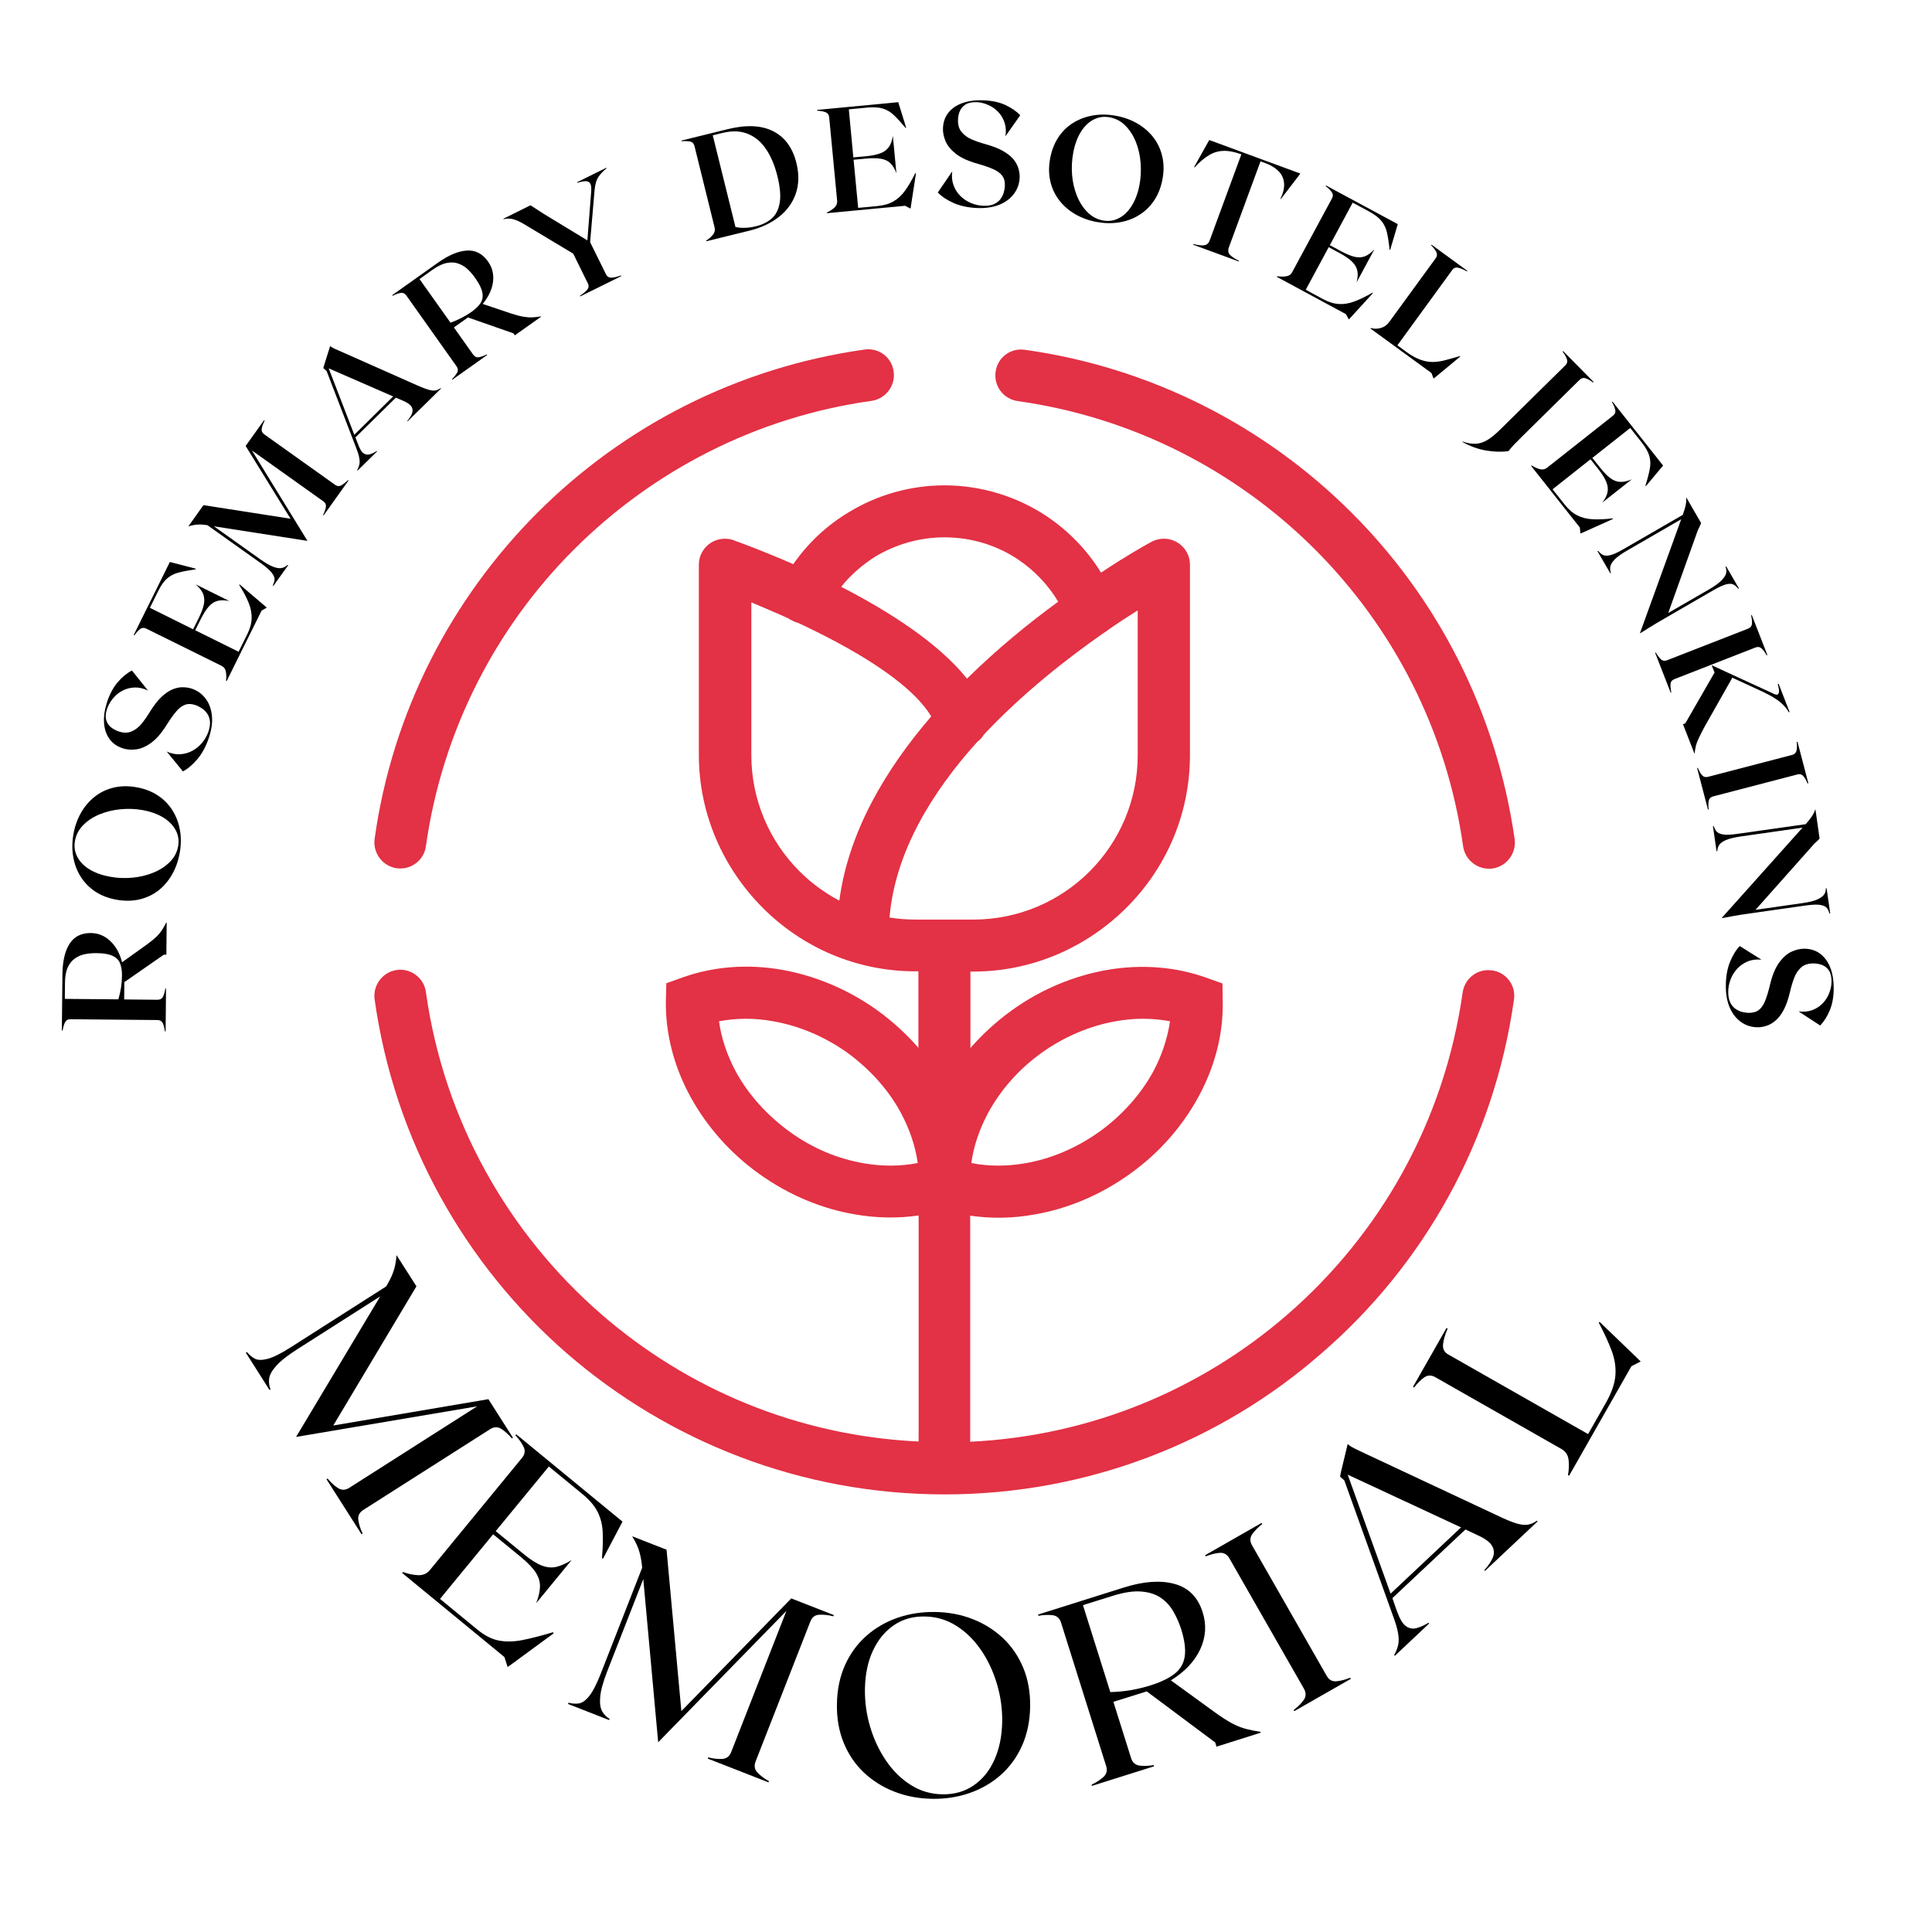 <svg xmlns="http://www.w3.org/2000/svg" xmlns:xlink="http://www.w3.org/1999/xlink" width="500" zoomAndPan="magnify" viewBox="0 0 375 375" height="500" preserveAspectRatio="xMidYMid meet" version="1.0"><defs><g/><clipPath id="7d788d1ded"><path d="M 72.352 67.422 L 294.352 67.422 L 294.352 290.129 L 72.352 290.129 Z M 72.352 67.422 " clip-rule="nonzero"/></clipPath></defs><g clip-path="url(#7d788d1ded)"><path fill="#e33145" d="M 227.098 198.227 C 223.762 197.602 220.207 197.559 216.559 198.227 C 211.754 199.07 206.816 201.07 202.281 204.27 C 197.742 207.516 194.273 211.516 191.871 215.875 C 190.137 219.074 188.98 222.453 188.535 225.742 C 191.828 226.41 195.387 226.41 199.031 225.785 C 203.883 224.941 208.773 222.941 213.355 219.695 C 217.848 216.449 221.363 212.449 223.762 208.137 C 225.5 204.938 226.609 201.559 227.098 198.227 Z M 223.23 105.32 C 224.031 104.832 224.922 104.566 225.941 104.566 C 228.699 104.566 230.969 106.832 230.969 109.59 L 230.969 146.574 C 230.969 158.129 226.254 168.621 218.605 176.223 C 210.953 183.824 200.457 188.578 188.938 188.578 L 188.359 188.578 L 188.359 203.426 C 190.672 200.758 193.383 198.27 196.41 196.094 C 202.145 191.957 208.551 189.379 214.867 188.27 C 221.496 187.113 228.168 187.645 234.039 189.734 L 237.285 190.891 L 237.328 194.402 C 237.465 200.625 235.816 207.07 232.57 212.984 C 229.5 218.586 225.008 223.832 219.227 227.918 C 213.445 232.055 207.039 234.676 200.723 235.742 C 196.543 236.5 192.359 236.543 188.312 235.965 L 188.312 279.84 C 211.711 278.727 233.195 269.66 249.918 255.125 C 267.887 239.523 280.344 217.695 283.902 192.625 C 284.301 189.867 286.836 187.957 289.594 188.355 C 292.352 188.715 294.266 191.246 293.863 194.004 C 289.996 221.562 276.25 245.613 256.5 262.68 C 236.887 279.84 211.176 290.062 183.332 290.062 C 155.352 290.062 129.688 279.707 110.074 262.727 C 90.234 245.477 76.535 221.297 72.711 193.957 C 72.352 191.203 74.266 188.668 77.023 188.27 C 79.781 187.914 82.316 189.824 82.672 192.582 C 86.141 217.43 98.641 239.387 116.699 255.078 C 133.379 269.57 154.773 278.684 178.305 279.797 L 178.305 235.922 C 174.301 236.5 170.121 236.453 165.895 235.699 C 159.578 234.633 153.172 232.008 147.391 227.875 C 141.652 223.785 137.16 218.586 134.047 212.938 C 130.801 207.027 129.156 200.582 129.242 194.359 L 129.332 190.848 L 132.578 189.691 C 138.449 187.602 145.078 187.066 151.707 188.223 C 158.023 189.336 164.426 191.914 170.211 196.047 C 173.234 198.227 175.949 200.715 178.262 203.383 L 178.262 188.535 L 177.684 188.535 C 166.117 188.535 155.621 183.824 148.016 176.176 C 140.406 168.531 135.648 158.043 135.648 146.527 L 135.648 109.59 C 135.648 106.832 137.918 104.566 140.676 104.566 C 141.43 104.566 142.145 104.699 142.766 105.008 C 144.055 105.453 148.371 107.055 153.973 109.5 C 156.82 105.41 160.469 101.988 164.695 99.453 C 170.211 96.074 176.66 94.207 183.332 94.207 C 190.582 94.207 197.566 96.43 203.305 100.297 C 207.438 103.098 210.996 106.742 213.711 111.145 C 218.648 107.855 222.25 105.855 223.23 105.32 Z M 150.059 198.227 C 146.457 197.559 142.941 197.602 139.562 198.227 C 140.008 201.559 141.164 204.938 142.898 208.137 C 145.258 212.406 148.77 216.406 153.309 219.695 C 157.844 222.984 162.738 224.941 167.629 225.785 C 171.234 226.41 174.746 226.41 178.129 225.742 C 177.684 222.453 176.527 219.074 174.793 215.875 C 172.434 211.562 168.918 207.562 164.383 204.27 C 159.848 201.07 154.91 199.07 150.059 198.227 Z M 82.672 164.219 C 82.316 166.977 79.781 168.887 77.023 168.531 C 74.266 168.133 72.352 165.598 72.711 162.844 C 76.133 138.262 87.609 116.211 104.379 99.453 C 121.105 82.738 143.164 71.316 167.809 67.848 C 170.566 67.449 173.102 69.359 173.457 72.113 C 173.855 74.871 171.898 77.406 169.188 77.805 C 146.812 80.918 126.754 91.363 111.496 106.566 C 96.238 121.77 85.832 141.859 82.672 164.219 Z M 197.52 77.848 C 194.762 77.449 192.852 74.914 193.25 72.16 C 193.605 69.402 196.141 67.492 198.898 67.891 C 223.406 71.316 245.516 82.695 262.371 99.543 C 279.008 116.168 290.438 138.082 293.996 162.887 C 294.352 165.641 292.441 168.176 289.684 168.578 C 286.926 168.934 284.391 167.02 283.988 164.266 C 280.832 141.773 270.379 121.812 255.254 106.656 C 239.91 91.32 219.762 80.961 197.52 77.848 Z M 163.27 113.898 C 172.344 118.566 182.129 124.746 187.691 131.727 C 193.605 125.902 199.832 120.836 205.395 116.789 C 203.438 113.5 200.766 110.742 197.699 108.656 C 193.562 105.855 188.578 104.297 183.332 104.297 C 178.527 104.297 173.902 105.633 169.898 108.031 C 167.453 109.59 165.141 111.543 163.27 113.898 Z M 154.863 120.879 C 154.465 120.789 154.109 120.656 153.754 120.434 C 153.484 120.348 153.262 120.211 153.039 120.035 C 150.414 118.836 147.926 117.812 145.836 116.922 L 145.836 146.574 C 145.836 155.328 149.395 163.332 155.176 169.109 C 157.445 171.375 160.023 173.289 162.914 174.801 C 164.695 161.418 171.898 149.328 180.75 139.059 C 176.57 132.125 164.781 125.504 154.863 120.879 Z M 215.09 122.258 C 214.824 122.48 214.512 122.703 214.199 122.879 C 207.172 127.77 198.543 134.527 190.98 142.57 C 190.672 143.105 190.227 143.594 189.691 143.996 C 180.887 153.73 173.723 165.422 172.656 178.09 C 174.301 178.355 175.992 178.488 177.727 178.488 L 188.938 178.488 C 197.699 178.488 205.703 174.934 211.488 169.152 C 217.27 163.375 220.828 155.375 220.828 146.617 L 220.828 118.48 C 219.137 119.547 217.18 120.789 215.09 122.258 Z M 215.09 122.258 " fill-opacity="1" fill-rule="nonzero"/></g><g fill="#000000" fill-opacity="1"><g transform="translate(32.147, 200.63)"><g><path d="M -3.641 -17.297 C -2.859 -17.867 -2.238 -18.375 -1.781 -18.812 C -1.332 -19.258 -0.969 -19.703 -0.688 -20.141 C -0.406 -20.578 -0.141 -21.047 0.109 -21.547 L 0.203 -21.547 L 0.141 -15.328 L -0.344 -15.328 L -8.016 -10 L -8.047 -6.641 L -1.578 -6.578 C -1.055 -6.578 -0.691 -6.789 -0.484 -7.219 C -0.285 -7.645 -0.145 -8.156 -0.062 -8.75 L 0.078 -8.75 L 0 -0.438 L -0.141 -0.438 C -0.211 -1.031 -0.344 -1.547 -0.531 -1.984 C -0.727 -2.422 -1.086 -2.641 -1.609 -2.641 L -18.469 -2.797 C -18.977 -2.805 -19.336 -2.594 -19.547 -2.156 C -19.754 -1.727 -19.898 -1.219 -19.984 -0.625 L -20.141 -0.625 L -20.031 -11.469 C -20.008 -14.031 -19.551 -16.016 -18.656 -17.422 C -17.77 -18.836 -16.391 -19.539 -14.516 -19.531 C -13.078 -19.508 -11.82 -18.992 -10.75 -17.984 C -9.676 -16.984 -8.91 -15.609 -8.453 -13.859 Z M -19.562 -6.75 L -9.172 -6.656 C -8.723 -8.176 -8.488 -9.691 -8.469 -11.203 C -8.457 -12.18 -8.582 -12.992 -8.844 -13.641 C -9.102 -14.297 -9.594 -14.785 -10.312 -15.109 C -11.031 -15.441 -12.051 -15.613 -13.375 -15.625 C -14.145 -15.633 -14.891 -15.57 -15.609 -15.438 C -16.328 -15.301 -16.977 -15.031 -17.562 -14.625 C -18.156 -14.227 -18.629 -13.648 -18.984 -12.891 C -19.336 -12.129 -19.52 -11.133 -19.531 -9.906 Z M -19.562 -6.75 "/></g></g></g><g fill="#000000" fill-opacity="1"><g transform="translate(32.36, 177.646)"><g><path d="M -18.109 -15.719 C -17.836 -17.258 -17.348 -18.645 -16.641 -19.875 C -15.941 -21.113 -15.055 -22.156 -13.984 -23 C -12.922 -23.844 -11.703 -24.43 -10.328 -24.766 C -8.961 -25.098 -7.484 -25.125 -5.891 -24.844 C -4.316 -24.57 -2.938 -24.047 -1.75 -23.266 C -0.562 -22.484 0.391 -21.516 1.109 -20.359 C 1.836 -19.211 2.32 -17.941 2.562 -16.547 C 2.812 -15.148 2.801 -13.68 2.531 -12.141 C 2.258 -10.598 1.77 -9.203 1.062 -7.953 C 0.363 -6.711 -0.516 -5.672 -1.578 -4.828 C -2.648 -3.992 -3.875 -3.41 -5.25 -3.078 C -6.633 -2.754 -8.113 -2.727 -9.688 -3 C -11.281 -3.281 -12.664 -3.805 -13.844 -4.578 C -15.02 -5.359 -15.969 -6.32 -16.688 -7.469 C -17.414 -8.613 -17.898 -9.891 -18.141 -11.297 C -18.391 -12.703 -18.379 -14.176 -18.109 -15.719 Z M 2.219 -13.422 C 2.414 -14.547 2.25 -15.586 1.719 -16.547 C 1.195 -17.516 0.383 -18.332 -0.719 -19 C -1.832 -19.664 -3.172 -20.141 -4.734 -20.422 C -6.148 -20.66 -7.582 -20.707 -9.031 -20.562 C -10.477 -20.414 -11.828 -20.082 -13.078 -19.562 C -14.328 -19.039 -15.375 -18.348 -16.219 -17.484 C -17.07 -16.617 -17.602 -15.598 -17.812 -14.422 C -18.008 -13.297 -17.848 -12.25 -17.328 -11.281 C -16.816 -10.32 -16.004 -9.508 -14.891 -8.844 C -13.785 -8.188 -12.453 -7.723 -10.891 -7.453 C -9.473 -7.203 -8.035 -7.148 -6.578 -7.297 C -5.117 -7.441 -3.766 -7.773 -2.516 -8.297 C -1.266 -8.816 -0.211 -9.508 0.641 -10.375 C 1.492 -11.238 2.02 -12.254 2.219 -13.422 Z M 2.219 -13.422 "/></g></g></g><g fill="#000000" fill-opacity="1"><g transform="translate(37.299, 151.551)"><g><path d="M -8.172 -13.438 C -7.398 -14.676 -6.645 -15.641 -5.906 -16.328 C -5.164 -17.016 -4.445 -17.492 -3.75 -17.766 C -3.051 -18.047 -2.395 -18.176 -1.781 -18.156 C -1.164 -18.145 -0.602 -18.055 -0.094 -17.891 C 1.008 -17.516 1.906 -16.875 2.594 -15.969 C 3.281 -15.07 3.691 -13.973 3.828 -12.672 C 3.973 -11.379 3.773 -9.93 3.234 -8.328 C 2.68 -6.672 1.941 -5.297 1.016 -4.203 C 0.098 -3.117 -0.836 -2.328 -1.797 -1.828 L -4.938 -5.672 C -4.02 -5.266 -3.133 -5.094 -2.281 -5.156 C -1.426 -5.219 -0.641 -5.445 0.078 -5.844 C 0.805 -6.25 1.438 -6.773 1.969 -7.422 C 2.5 -8.078 2.895 -8.785 3.156 -9.547 C 3.426 -10.348 3.52 -11.047 3.438 -11.641 C 3.352 -12.234 3.16 -12.727 2.859 -13.125 C 2.566 -13.531 2.219 -13.859 1.812 -14.109 C 1.414 -14.367 1.035 -14.562 0.672 -14.688 C -0.141 -14.957 -0.844 -14.973 -1.438 -14.734 C -2.031 -14.504 -2.598 -14.062 -3.141 -13.406 C -3.691 -12.75 -4.281 -11.922 -4.906 -10.922 C -5.914 -9.297 -6.93 -8.113 -7.953 -7.375 C -8.973 -6.633 -9.957 -6.207 -10.906 -6.094 C -11.852 -5.977 -12.719 -6.051 -13.5 -6.312 C -14.625 -6.688 -15.488 -7.312 -16.094 -8.188 C -16.707 -9.062 -17.047 -10.113 -17.109 -11.344 C -17.18 -12.57 -16.973 -13.922 -16.484 -15.391 C -15.941 -16.973 -15.238 -18.25 -14.375 -19.219 C -13.52 -20.195 -12.625 -20.926 -11.688 -21.406 L -8.578 -17.516 C -9.461 -17.941 -10.32 -18.141 -11.156 -18.109 C -12 -18.078 -12.773 -17.879 -13.484 -17.516 C -14.203 -17.148 -14.82 -16.648 -15.344 -16.016 C -15.875 -15.391 -16.266 -14.707 -16.516 -13.969 C -16.805 -13.113 -16.863 -12.391 -16.688 -11.797 C -16.508 -11.203 -16.195 -10.727 -15.75 -10.375 C -15.301 -10.031 -14.82 -9.77 -14.312 -9.594 C -13.363 -9.27 -12.523 -9.258 -11.797 -9.562 C -11.066 -9.863 -10.41 -10.363 -9.828 -11.062 C -9.254 -11.77 -8.703 -12.562 -8.172 -13.438 Z M -8.172 -13.438 "/></g></g></g><g fill="#000000" fill-opacity="1"><g transform="translate(43.812, 132.582)"><g><path d="M 2.609 -19.062 L 2.703 -19.141 L 7.469 -15.078 L 7.969 -14.641 L 6.953 -14.047 L 0.188 -0.391 L 0.062 -0.453 C 0.145 -1.078 0.133 -1.656 0.031 -2.188 C -0.062 -2.727 -0.344 -3.113 -0.812 -3.344 L -15.406 -10.562 C -15.863 -10.789 -16.281 -10.754 -16.656 -10.453 C -17.031 -10.148 -17.383 -9.754 -17.719 -9.266 L -17.859 -9.328 L -10.844 -23.5 L -5.828 -22.203 L -5.812 -22.078 C -7.113 -21.898 -8.203 -21.695 -9.078 -21.469 C -9.961 -21.25 -10.719 -20.867 -11.344 -20.328 C -11.969 -19.797 -12.555 -18.973 -13.109 -17.859 L -14.719 -14.609 L -6.328 -10.438 L -5.25 -12.594 C -4.719 -13.664 -4.379 -14.578 -4.234 -15.328 C -4.098 -16.086 -4.156 -16.766 -4.406 -17.359 C -4.664 -17.953 -5.141 -18.551 -5.828 -19.156 L 0.703 -15.922 C -0.191 -16.109 -0.953 -16.117 -1.578 -15.953 C -2.211 -15.797 -2.781 -15.43 -3.281 -14.859 C -3.789 -14.297 -4.312 -13.477 -4.844 -12.406 L -5.922 -10.25 L 2.5 -6.078 L 4.188 -9.484 C 4.738 -10.598 5.02 -11.641 5.031 -12.609 C 5.051 -13.586 4.852 -14.586 4.438 -15.609 C 4.02 -16.641 3.41 -17.789 2.609 -19.062 Z M 2.609 -19.062 "/></g></g></g><g fill="#000000" fill-opacity="1"><g transform="translate(52.804, 114.093)"><g><path d="M -1.438 -32.422 C -1.727 -31.898 -1.914 -31.398 -2 -30.922 C -2.082 -30.453 -1.914 -30.07 -1.5 -29.781 L 12.219 -20 C 12.645 -19.695 13.062 -19.664 13.469 -19.906 C 13.883 -20.145 14.305 -20.477 14.734 -20.906 L 14.844 -20.828 L 10.016 -14.062 L 9.906 -14.141 C 10.176 -14.68 10.352 -15.18 10.438 -15.641 C 10.531 -16.109 10.363 -16.492 9.938 -16.797 L -3.906 -26.656 L 6.875 -9.109 L -11.281 -11.938 L -2.312 -5.547 C -1.25 -4.797 -0.375 -4.297 0.312 -4.047 C 1.008 -3.805 1.562 -3.742 1.969 -3.859 C 2.383 -3.984 2.734 -4.18 3.016 -4.453 L 3.125 -4.375 L 0.25 -0.359 L 0.141 -0.438 C 0.316 -0.801 0.43 -1.164 0.484 -1.531 C 0.535 -1.895 0.375 -2.332 0 -2.844 C -0.383 -3.363 -1.102 -4.004 -2.156 -4.766 L -12.547 -12.156 C -13.148 -12.258 -13.734 -12.301 -14.297 -12.281 C -14.859 -12.27 -15.508 -12.148 -16.25 -11.922 L -13.312 -16.047 L 3.594 -13.406 L -5.125 -27.531 L -1.562 -32.516 Z M -1.438 -32.422 "/></g></g></g><g fill="#000000" fill-opacity="1"><g transform="translate(69.003, 91.747)"><g><path d="M 12.031 -16.922 C 12.906 -16.535 13.609 -16.266 14.141 -16.109 C 14.68 -15.953 15.129 -15.898 15.484 -15.953 C 15.836 -16.016 16.188 -16.172 16.531 -16.422 L 16.609 -16.344 L 10.125 -9.969 L 10.047 -10.047 C 10.484 -10.555 10.789 -11.039 10.969 -11.5 C 11.145 -11.957 11.113 -12.391 10.875 -12.797 C 10.633 -13.203 10.094 -13.586 9.25 -13.953 L 7.828 -14.562 L -0.016 -6.844 L 0.547 -5.391 C 0.859 -4.547 1.203 -4 1.578 -3.75 C 1.961 -3.5 2.363 -3.438 2.781 -3.562 C 3.195 -3.688 3.641 -3.898 4.109 -4.203 L 4.188 -4.125 L 0.406 -0.406 L 0.328 -0.484 C 0.523 -0.848 0.664 -1.211 0.75 -1.578 C 0.832 -1.953 0.82 -2.398 0.719 -2.922 C 0.625 -3.453 0.41 -4.129 0.078 -4.953 L -5.609 -19.734 L -6.25 -20.297 L -6.078 -20.906 L -4.922 -24.578 C -4.867 -24.523 -4.727 -24.426 -4.5 -24.281 C -4.27 -24.145 -3.781 -23.922 -3.031 -23.609 Z M -0.234 -7.359 L 7.312 -14.797 L -5.203 -20.25 Z M -0.234 -7.359 "/></g></g></g><g fill="#000000" fill-opacity="1"><g transform="translate(87.428, 73.961)"><g><path d="M 11.875 -13.078 C 12.789 -12.785 13.562 -12.586 14.188 -12.484 C 14.812 -12.379 15.383 -12.336 15.906 -12.359 C 16.426 -12.391 16.969 -12.453 17.531 -12.547 L 17.578 -12.469 L 12.5 -8.875 L 12.219 -9.266 L 3.406 -12.344 L 0.672 -10.406 L 4.406 -5.141 C 4.707 -4.711 5.086 -4.539 5.547 -4.625 C 6.016 -4.719 6.52 -4.898 7.062 -5.172 L 7.141 -5.062 L 0.359 -0.25 L 0.281 -0.359 C 0.707 -0.773 1.039 -1.188 1.281 -1.594 C 1.52 -2.008 1.488 -2.43 1.188 -2.859 L -8.562 -16.609 C -8.863 -17.023 -9.25 -17.188 -9.719 -17.094 C -10.188 -17.008 -10.68 -16.828 -11.203 -16.547 L -11.297 -16.672 L -2.453 -22.953 C -0.367 -24.43 1.504 -25.223 3.172 -25.328 C 4.836 -25.441 6.211 -24.734 7.297 -23.203 C 8.129 -22.035 8.453 -20.719 8.266 -19.25 C 8.078 -17.789 7.41 -16.363 6.266 -14.969 Z M -6 -19.797 L 0.016 -11.328 C 1.504 -11.859 2.867 -12.562 4.109 -13.438 C 4.898 -14 5.484 -14.57 5.859 -15.156 C 6.234 -15.75 6.344 -16.43 6.188 -17.203 C 6.039 -17.984 5.582 -18.91 4.812 -19.984 C 4.375 -20.617 3.891 -21.188 3.359 -21.688 C 2.828 -22.188 2.223 -22.555 1.547 -22.797 C 0.879 -23.047 0.133 -23.086 -0.688 -22.922 C -1.52 -22.766 -2.438 -22.332 -3.438 -21.625 Z M -6 -19.797 "/></g></g></g><g fill="#000000" fill-opacity="1"><g transform="translate(106.245, 60.689)"><g><path d="M 5.75 -25.312 L 11.438 -28.125 L 11.484 -28.016 C 10.859 -27.516 10.336 -26.969 9.922 -26.375 C 9.516 -25.781 9.258 -24.895 9.156 -23.719 L 8.297 -13.688 L 11.375 -7.453 C 11.613 -6.984 11.984 -6.766 12.484 -6.797 C 12.984 -6.828 13.582 -6.969 14.281 -7.219 L 14.344 -7.094 L 6.375 -3.156 L 6.312 -3.281 C 6.926 -3.676 7.395 -4.062 7.719 -4.438 C 8.039 -4.82 8.082 -5.25 7.844 -5.719 L 5.016 -11.453 L -4.641 -17.25 C -5.504 -17.758 -6.242 -18.07 -6.859 -18.188 C -7.484 -18.301 -8.023 -18.281 -8.484 -18.125 L -8.531 -18.234 L -3.281 -20.844 L -0.719 -19.188 L 7.766 -14.031 L 8.5 -23.438 C 8.57 -24.238 8.504 -24.789 8.297 -25.094 C 8.098 -25.406 7.781 -25.547 7.344 -25.516 C 6.914 -25.492 6.398 -25.391 5.797 -25.203 Z M 5.75 -25.312 "/></g></g></g><g fill="#000000" fill-opacity="1"><g transform="translate(129.242, 49.986)"><g/></g></g><g fill="#000000" fill-opacity="1"><g transform="translate(136.69, 46.936)"><g><path d="M 4.531 -21.859 C 8.145 -22.754 11.094 -22.625 13.375 -21.469 C 15.656 -20.312 17.16 -18.258 17.891 -15.312 C 18.43 -13.125 18.391 -11.133 17.766 -9.344 C 17.141 -7.551 16.047 -6.047 14.484 -4.828 C 12.93 -3.609 11.035 -2.723 8.797 -2.172 L 0.422 -0.109 L 0.391 -0.25 C 0.922 -0.582 1.352 -0.957 1.688 -1.375 C 2.031 -1.801 2.141 -2.27 2.016 -2.781 L -1.891 -18.578 C -2.016 -19.078 -2.305 -19.375 -2.766 -19.469 C -3.234 -19.562 -3.77 -19.578 -4.375 -19.516 L -4.406 -19.656 Z M 10.094 -3.031 C 11.32 -3.332 12.336 -3.844 13.141 -4.562 C 13.941 -5.289 14.445 -6.312 14.656 -7.625 C 14.875 -8.938 14.723 -10.645 14.203 -12.75 C 13.691 -14.82 12.961 -16.562 12.016 -17.969 C 11.066 -19.383 9.883 -20.379 8.469 -20.953 C 7.051 -21.535 5.398 -21.594 3.516 -21.125 L 1.656 -20.672 L 6.062 -2.875 C 6.645 -2.75 7.273 -2.695 7.953 -2.719 C 8.629 -2.738 9.344 -2.844 10.094 -3.031 Z M 10.094 -3.031 "/></g></g></g><g fill="#000000" fill-opacity="1"><g transform="translate(160.085, 41.426)"><g><path d="M 17.578 -7.828 L 17.703 -7.766 L 16.75 -1.594 L 16.641 -0.938 L 15.594 -1.484 L 0.438 -0.047 L 0.422 -0.188 C 0.992 -0.445 1.477 -0.758 1.875 -1.125 C 2.27 -1.5 2.445 -1.941 2.406 -2.453 L 0.859 -18.672 C 0.805 -19.172 0.555 -19.5 0.109 -19.656 C -0.336 -19.82 -0.859 -19.914 -1.453 -19.938 L -1.469 -20.094 L 14.266 -21.594 L 15.797 -16.656 L 15.703 -16.578 C 14.867 -17.578 14.125 -18.395 13.469 -19.031 C 12.812 -19.664 12.094 -20.102 11.312 -20.344 C 10.531 -20.594 9.52 -20.66 8.281 -20.547 L 4.672 -20.203 L 5.547 -10.875 L 7.938 -11.094 C 9.133 -11.207 10.086 -11.398 10.797 -11.672 C 11.516 -11.953 12.062 -12.352 12.438 -12.875 C 12.812 -13.406 13.07 -14.129 13.219 -15.047 L 13.906 -7.797 C 13.594 -8.648 13.203 -9.301 12.734 -9.75 C 12.266 -10.195 11.656 -10.484 10.906 -10.609 C 10.156 -10.742 9.18 -10.754 7.984 -10.641 L 5.594 -10.422 L 6.484 -1.078 L 10.266 -1.438 C 11.492 -1.551 12.531 -1.859 13.375 -2.359 C 14.227 -2.859 14.973 -3.555 15.609 -4.453 C 16.254 -5.359 16.91 -6.484 17.578 -7.828 Z M 17.578 -7.828 "/></g></g></g><g fill="#000000" fill-opacity="1"><g transform="translate(180.777, 39.613)"><g><path d="M 10.578 -11.609 C 11.984 -11.223 13.125 -10.77 14 -10.25 C 14.875 -9.738 15.539 -9.191 16 -8.609 C 16.457 -8.023 16.766 -7.43 16.922 -6.828 C 17.086 -6.234 17.16 -5.672 17.141 -5.141 C 17.086 -3.973 16.723 -2.93 16.047 -2.016 C 15.379 -1.098 14.441 -0.391 13.234 0.109 C 12.023 0.609 10.582 0.828 8.906 0.766 C 7.156 0.691 5.629 0.367 4.328 -0.203 C 3.023 -0.785 2 -1.469 1.25 -2.25 L 4.047 -6.344 C 3.922 -5.352 4.008 -4.453 4.312 -3.641 C 4.613 -2.836 5.055 -2.145 5.641 -1.562 C 6.234 -0.988 6.914 -0.535 7.688 -0.203 C 8.469 0.117 9.254 0.297 10.047 0.328 C 10.891 0.367 11.582 0.266 12.125 0.016 C 12.664 -0.223 13.086 -0.539 13.391 -0.938 C 13.691 -1.344 13.91 -1.773 14.047 -2.234 C 14.18 -2.691 14.254 -3.113 14.266 -3.5 C 14.305 -4.352 14.129 -5.031 13.734 -5.531 C 13.336 -6.039 12.75 -6.461 11.969 -6.797 C 11.188 -7.141 10.234 -7.473 9.109 -7.797 C 7.254 -8.305 5.828 -8.941 4.828 -9.703 C 3.836 -10.473 3.148 -11.297 2.766 -12.172 C 2.391 -13.055 2.219 -13.91 2.25 -14.734 C 2.301 -15.922 2.656 -16.926 3.312 -17.75 C 3.977 -18.582 4.891 -19.203 6.047 -19.609 C 7.211 -20.023 8.57 -20.203 10.125 -20.141 C 11.789 -20.078 13.211 -19.77 14.391 -19.219 C 15.566 -18.664 16.52 -18.008 17.25 -17.25 L 14.375 -13.156 C 14.531 -14.133 14.473 -15.02 14.203 -15.812 C 13.941 -16.613 13.535 -17.301 12.984 -17.875 C 12.441 -18.457 11.797 -18.91 11.047 -19.234 C 10.305 -19.566 9.547 -19.75 8.766 -19.781 C 7.859 -19.812 7.145 -19.66 6.625 -19.328 C 6.102 -18.992 5.734 -18.562 5.516 -18.031 C 5.305 -17.508 5.191 -16.977 5.172 -16.438 C 5.129 -15.438 5.352 -14.629 5.844 -14.016 C 6.344 -13.398 7.008 -12.91 7.844 -12.547 C 8.688 -12.191 9.598 -11.879 10.578 -11.609 Z M 10.578 -11.609 "/></g></g></g><g fill="#000000" fill-opacity="1"><g transform="translate(200.661, 40.283)"><g><path d="M 16.078 -17.781 C 17.617 -17.488 19 -16.973 20.219 -16.234 C 21.445 -15.504 22.469 -14.598 23.281 -13.516 C 24.094 -12.441 24.648 -11.211 24.953 -9.828 C 25.266 -8.453 25.266 -6.973 24.953 -5.391 C 24.648 -3.816 24.098 -2.445 23.297 -1.281 C 22.492 -0.113 21.508 0.816 20.344 1.516 C 19.188 2.223 17.906 2.68 16.5 2.891 C 15.094 3.109 13.617 3.07 12.078 2.781 C 10.547 2.477 9.164 1.961 7.938 1.234 C 6.719 0.504 5.695 -0.398 4.875 -1.484 C 4.051 -2.578 3.488 -3.812 3.188 -5.188 C 2.883 -6.57 2.883 -8.051 3.188 -9.625 C 3.5 -11.207 4.051 -12.582 4.844 -13.75 C 5.645 -14.914 6.629 -15.844 7.797 -16.531 C 8.973 -17.227 10.266 -17.688 11.672 -17.906 C 13.078 -18.125 14.547 -18.082 16.078 -17.781 Z M 13.375 2.5 C 14.5 2.719 15.547 2.57 16.516 2.062 C 17.484 1.562 18.312 0.766 19 -0.328 C 19.695 -1.43 20.195 -2.766 20.5 -4.328 C 20.77 -5.742 20.848 -7.176 20.734 -8.625 C 20.629 -10.07 20.328 -11.426 19.828 -12.688 C 19.328 -13.945 18.648 -15.008 17.797 -15.875 C 16.953 -16.738 15.945 -17.281 14.781 -17.5 C 13.656 -17.719 12.609 -17.582 11.641 -17.094 C 10.672 -16.602 9.844 -15.812 9.156 -14.719 C 8.469 -13.625 7.973 -12.297 7.672 -10.734 C 7.398 -9.316 7.316 -7.879 7.422 -6.422 C 7.535 -4.961 7.844 -3.602 8.344 -2.344 C 8.844 -1.082 9.516 -0.02 10.359 0.844 C 11.203 1.719 12.207 2.27 13.375 2.5 Z M 13.375 2.5 "/></g></g></g><g fill="#000000" fill-opacity="1"><g transform="translate(226.604, 45.661)"><g><path d="M 25.797 -11.969 L 22.016 -7.031 L 21.922 -7.062 C 22.492 -8.25 22.727 -9.289 22.625 -10.188 C 22.531 -11.082 22.164 -11.844 21.531 -12.469 C 20.906 -13.094 20.086 -13.594 19.078 -13.969 L 18.062 -14.344 L 11.922 2.344 C 11.703 2.945 11.773 3.438 12.141 3.812 C 12.516 4.195 13.098 4.582 13.891 4.969 L 13.844 5.094 L 4.969 1.828 L 5.016 1.703 C 5.867 1.922 6.555 2.004 7.078 1.953 C 7.609 1.91 7.984 1.586 8.203 0.984 L 14.344 -15.703 C 13.02 -16.191 11.859 -16.414 10.859 -16.375 C 9.859 -16.344 8.922 -16.062 8.047 -15.531 C 7.172 -15.008 6.25 -14.227 5.281 -13.188 L 5.172 -13.234 L 8.109 -18.484 Z M 25.797 -11.969 "/></g></g></g><g fill="#000000" fill-opacity="1"><g transform="translate(247.448, 53.537)"><g><path d="M 18.953 3.266 L 19.031 3.359 L 14.812 7.984 L 14.359 8.469 L 13.797 7.438 L 0.391 0.203 L 0.453 0.078 C 1.078 0.172 1.656 0.176 2.188 0.094 C 2.727 0.02 3.117 -0.242 3.359 -0.703 L 11.094 -15.031 C 11.332 -15.477 11.305 -15.895 11.016 -16.281 C 10.734 -16.676 10.352 -17.047 9.875 -17.391 L 9.938 -17.531 L 23.859 -10.031 L 22.391 -5.062 L 22.266 -5.062 C 22.141 -6.352 21.977 -7.441 21.781 -8.328 C 21.582 -9.223 21.223 -9.988 20.703 -10.625 C 20.191 -11.27 19.391 -11.891 18.297 -12.484 L 15.109 -14.203 L 10.672 -5.953 L 12.781 -4.812 C 13.844 -4.238 14.742 -3.863 15.484 -3.688 C 16.223 -3.52 16.895 -3.555 17.5 -3.797 C 18.102 -4.035 18.711 -4.488 19.328 -5.156 L 15.875 1.25 C 16.102 0.352 16.145 -0.406 16 -1.031 C 15.863 -1.656 15.52 -2.234 14.969 -2.766 C 14.426 -3.297 13.625 -3.848 12.562 -4.422 L 10.453 -5.562 L 6 2.703 L 9.344 4.516 C 10.426 5.098 11.457 5.414 12.438 5.469 C 13.414 5.531 14.422 5.363 15.453 4.969 C 16.492 4.582 17.66 4.016 18.953 3.266 Z M 18.953 3.266 "/></g></g></g><g fill="#000000" fill-opacity="1"><g transform="translate(265.657, 63.526)"><g><path d="M 17.719 5.578 L 17.781 5.672 L 13.109 9.547 L 12.594 9.953 L 12.188 8.875 L 0.359 0.25 L 0.438 0.141 C 1.039 0.328 1.676 0.328 2.344 0.141 C 3.008 -0.047 3.566 -0.445 4.016 -1.062 L 13.016 -13.406 C 13.305 -13.82 13.336 -14.238 13.109 -14.656 C 12.879 -15.082 12.551 -15.5 12.125 -15.906 L 12.203 -16.031 L 19.141 -10.969 L 19.062 -10.844 C 18.426 -11.219 17.863 -11.457 17.375 -11.562 C 16.883 -11.664 16.492 -11.508 16.203 -11.094 L 5.578 3.5 L 7.359 4.812 C 8.328 5.508 9.223 6.004 10.047 6.297 C 10.879 6.598 11.688 6.742 12.469 6.734 C 13.25 6.723 14.055 6.602 14.891 6.375 C 15.734 6.156 16.676 5.891 17.719 5.578 Z M 17.719 5.578 "/></g></g></g><g fill="#000000" fill-opacity="1"><g transform="translate(282.013, 75.929)"><g/></g></g><g fill="#000000" fill-opacity="1"><g transform="translate(288.298, 81.508)"><g><path d="M 15.109 -13.359 L 21.016 -7.375 L 20.906 -7.266 C 20.426 -7.641 19.961 -7.906 19.516 -8.062 C 19.066 -8.227 18.66 -8.133 18.297 -7.781 L 7.156 3.203 C 6.531 3.816 6 4.352 5.562 4.812 C 5.125 5.27 4.773 5.68 4.516 6.047 C 3.211 6.242 1.758 6.207 0.156 5.938 C -1.438 5.664 -2.973 5.109 -4.453 4.266 L -4.438 4.188 C -3.488 4.52 -2.629 4.664 -1.859 4.625 C -1.086 4.582 -0.336 4.344 0.391 3.906 C 1.117 3.469 1.91 2.828 2.766 1.984 L 15.531 -10.594 C 15.895 -10.945 15.992 -11.352 15.828 -11.812 C 15.672 -12.27 15.395 -12.75 15 -13.25 Z M 15.109 -13.359 "/></g></g></g><g fill="#000000" fill-opacity="1"><g transform="translate(296.93, 90.099)"><g><path d="M 16.109 10.516 L 16.125 10.641 L 10.438 13.203 L 9.828 13.453 L 9.719 12.297 L 0.266 0.344 L 0.375 0.25 C 0.914 0.594 1.445 0.832 1.969 0.969 C 2.488 1.102 2.953 1.008 3.359 0.688 L 16.141 -9.406 C 16.547 -9.719 16.691 -10.102 16.578 -10.562 C 16.473 -11.031 16.266 -11.523 15.953 -12.047 L 16.062 -12.141 L 25.875 0.266 L 22.562 4.234 L 22.438 4.188 C 22.832 2.945 23.113 1.879 23.281 0.984 C 23.457 0.098 23.438 -0.738 23.219 -1.531 C 23.008 -2.332 22.52 -3.219 21.75 -4.188 L 19.5 -7.031 L 12.141 -1.219 L 13.641 0.656 C 14.379 1.602 15.055 2.297 15.672 2.734 C 16.285 3.18 16.914 3.414 17.562 3.438 C 18.219 3.469 18.961 3.301 19.797 2.938 L 14.078 7.453 C 14.641 6.723 14.977 6.039 15.094 5.406 C 15.219 4.77 15.129 4.098 14.828 3.391 C 14.535 2.691 14.02 1.867 13.281 0.922 L 11.781 -0.953 L 4.422 4.875 L 6.781 7.844 C 7.551 8.82 8.375 9.523 9.25 9.953 C 10.125 10.391 11.113 10.633 12.219 10.688 C 13.32 10.75 14.617 10.691 16.109 10.516 Z M 16.109 10.516 "/></g></g></g><g fill="#000000" fill-opacity="1"><g transform="translate(309.712, 106.364)"><g><path d="M 25.344 3.578 L 27.812 7.844 L 27.672 7.922 C 27.453 7.609 27.176 7.348 26.844 7.141 C 26.52 6.93 26.047 6.895 25.422 7.031 C 24.805 7.176 23.938 7.57 22.812 8.219 L 13.422 13.656 C 12.117 14.406 11.113 15.004 10.406 15.453 C 9.707 15.898 9.133 16.258 8.688 16.531 L 8.609 16.516 L 16.609 -5.578 L 6.156 0.469 C 5.031 1.113 4.211 1.695 3.703 2.219 C 3.191 2.75 2.906 3.223 2.844 3.641 C 2.781 4.066 2.82 4.461 2.969 4.828 L 2.844 4.906 L 0.359 0.625 L 0.484 0.547 C 0.742 0.867 1.031 1.125 1.344 1.312 C 1.656 1.508 2.117 1.547 2.734 1.422 C 3.359 1.297 4.234 0.906 5.359 0.25 L 16.906 -6.422 C 17.164 -7.129 17.352 -7.742 17.469 -8.266 C 17.582 -8.797 17.617 -9.32 17.578 -9.844 L 20.469 -4.844 C 20.395 -4.688 20.316 -4.5 20.234 -4.281 C 20.148 -4.07 20.02 -3.801 19.844 -3.469 L 14.094 12.609 L 22.031 8.031 C 23.156 7.375 23.969 6.781 24.469 6.25 C 24.977 5.727 25.27 5.254 25.344 4.828 C 25.414 4.41 25.367 4.02 25.203 3.656 Z M 25.344 3.578 "/></g></g></g><g fill="#000000" fill-opacity="1"><g transform="translate(321.104, 126.292)"><g><path d="M 3.922 5.516 C 3.43 5.703 3.172 6.035 3.141 6.516 C 3.117 6.992 3.172 7.523 3.297 8.109 L 3.172 8.156 L 0.156 0.406 L 0.281 0.359 C 0.582 0.879 0.898 1.305 1.234 1.641 C 1.578 1.973 1.992 2.047 2.484 1.859 L 18.188 -4.266 C 18.664 -4.453 18.922 -4.785 18.953 -5.266 C 18.984 -5.742 18.926 -6.27 18.781 -6.844 L 18.922 -6.906 L 21.938 0.844 L 21.797 0.906 C 21.516 0.375 21.203 -0.055 20.859 -0.391 C 20.516 -0.723 20.102 -0.797 19.625 -0.609 Z M 7.812 20.047 L 5.562 14.281 L 6.016 14.109 L 11.688 4.25 L 11.125 2.828 L 23.219 8.391 C 23.457 8.516 23.664 8.562 23.844 8.531 C 24.031 8.508 24.145 8.348 24.188 8.047 C 24.238 7.754 24.16 7.223 23.953 6.453 L 24.125 6.438 L 26.266 11.938 L 26.094 11.938 C 25.727 11.27 25.176 10.625 24.438 10 C 23.707 9.375 22.551 8.688 20.969 7.938 L 15.141 5.25 L 9.797 14.688 C 9.316 15.582 8.938 16.328 8.656 16.922 C 8.375 17.516 8.176 18.039 8.062 18.5 C 7.945 18.969 7.863 19.484 7.812 20.047 Z M 7.812 20.047 "/></g></g></g><g fill="#000000" fill-opacity="1"><g transform="translate(329.297, 148.653)"><g><path d="M 0.109 0.422 L 0.25 0.391 C 0.469 0.941 0.727 1.398 1.031 1.766 C 1.332 2.141 1.738 2.258 2.25 2.125 L 18.562 -2.125 C 19.051 -2.258 19.336 -2.562 19.422 -3.031 C 19.516 -3.508 19.52 -4.039 19.438 -4.625 L 19.594 -4.672 L 21.703 3.375 L 21.547 3.422 C 21.328 2.859 21.062 2.391 20.75 2.016 C 20.445 1.648 20.051 1.535 19.562 1.672 L 3.25 5.922 C 2.738 6.055 2.441 6.359 2.359 6.828 C 2.273 7.305 2.273 7.844 2.359 8.438 L 2.219 8.469 Z M 0.109 0.422 "/></g></g></g><g fill="#000000" fill-opacity="1"><g transform="translate(332.385, 159.615)"><g><path d="M 22.156 12.797 L 22.859 17.672 L 22.703 17.703 C 22.617 17.316 22.461 16.969 22.234 16.656 C 22.004 16.352 21.578 16.145 20.953 16.031 C 20.328 15.926 19.367 15.961 18.078 16.141 L 7.344 17.672 C 5.852 17.879 4.695 18.062 3.875 18.219 C 3.062 18.375 2.395 18.5 1.875 18.594 L 1.828 18.531 L 17.484 1.031 L 5.531 2.734 C 4.238 2.922 3.258 3.16 2.594 3.453 C 1.926 3.742 1.484 4.078 1.266 4.453 C 1.055 4.828 0.945 5.207 0.938 5.594 L 0.797 5.609 L 0.094 0.719 L 0.234 0.703 C 0.359 1.086 0.531 1.426 0.75 1.719 C 0.969 2.02 1.383 2.227 2 2.344 C 2.625 2.457 3.582 2.422 4.875 2.234 L 18.094 0.359 C 18.594 -0.191 18.988 -0.691 19.281 -1.141 C 19.582 -1.586 19.816 -2.062 19.984 -2.562 L 20.797 3.156 C 20.672 3.281 20.531 3.426 20.375 3.594 C 20.219 3.758 20 3.961 19.719 4.203 L 8.359 16.984 L 17.422 15.688 C 18.711 15.508 19.691 15.27 20.359 14.969 C 21.023 14.664 21.473 14.332 21.703 13.969 C 21.93 13.602 22.031 13.223 22 12.828 Z M 22.156 12.797 "/></g></g></g><g fill="#000000" fill-opacity="1"><g transform="translate(335.389, 182.471)"><g><path d="M 12.031 10.125 C 11.695 11.539 11.289 12.691 10.812 13.578 C 10.332 14.473 9.801 15.16 9.219 15.641 C 8.645 16.129 8.062 16.461 7.469 16.641 C 6.883 16.828 6.328 16.922 5.797 16.922 C 4.629 16.922 3.578 16.602 2.641 15.969 C 1.703 15.332 0.957 14.422 0.406 13.234 C -0.133 12.047 -0.406 10.609 -0.406 8.922 C -0.406 7.172 -0.145 5.633 0.375 4.312 C 0.906 2.988 1.547 1.938 2.297 1.156 L 6.5 3.797 C 5.5 3.703 4.602 3.82 3.812 4.156 C 3.02 4.488 2.344 4.961 1.781 5.578 C 1.227 6.191 0.801 6.891 0.5 7.672 C 0.207 8.461 0.062 9.258 0.062 10.062 C 0.062 10.906 0.191 11.594 0.453 12.125 C 0.723 12.656 1.062 13.062 1.469 13.344 C 1.883 13.633 2.32 13.836 2.781 13.953 C 3.25 14.066 3.676 14.125 4.062 14.125 C 4.914 14.125 5.586 13.914 6.078 13.5 C 6.566 13.094 6.961 12.488 7.266 11.688 C 7.578 10.895 7.867 9.926 8.141 8.781 C 8.578 6.914 9.16 5.469 9.891 4.438 C 10.617 3.414 11.414 2.695 12.281 2.281 C 13.145 1.875 13.988 1.672 14.812 1.672 C 16 1.68 17.02 2 17.875 2.625 C 18.727 3.258 19.383 4.145 19.844 5.281 C 20.301 6.426 20.531 7.773 20.531 9.328 C 20.531 11.004 20.273 12.441 19.766 13.641 C 19.266 14.836 18.645 15.816 17.906 16.578 L 13.719 13.844 C 14.695 13.969 15.578 13.883 16.359 13.594 C 17.148 13.301 17.82 12.867 18.375 12.297 C 18.938 11.723 19.363 11.055 19.656 10.297 C 19.957 9.535 20.109 8.766 20.109 7.984 C 20.109 7.078 19.93 6.367 19.578 5.859 C 19.223 5.359 18.773 5.008 18.234 4.812 C 17.703 4.625 17.164 4.531 16.625 4.531 C 15.625 4.52 14.828 4.77 14.234 5.281 C 13.641 5.801 13.18 6.488 12.859 7.344 C 12.535 8.195 12.258 9.125 12.031 10.125 Z M 12.031 10.125 "/></g></g></g><g fill="#000000" fill-opacity="1"><g transform="translate(47.314, 261.938)"><g><path d="M 52.047 17.266 C 51.379 16.473 50.691 15.852 49.984 15.406 C 49.285 14.969 48.562 14.988 47.812 15.469 L 23.203 31.141 C 22.453 31.617 22.129 32.266 22.234 33.078 C 22.348 33.898 22.625 34.781 23.062 35.719 L 22.859 35.859 L 16.062 25.188 L 16.266 25.047 C 16.93 25.848 17.613 26.469 18.312 26.906 C 19.008 27.344 19.734 27.32 20.484 26.844 L 45.297 11.031 L 10.156 16.969 L 26.484 -10.312 L 10.406 -0.062 C 8.5 1.156 7.129 2.234 6.297 3.172 C 5.461 4.109 5.004 4.945 4.922 5.688 C 4.836 6.438 4.93 7.113 5.203 7.719 L 5 7.859 L 0.406 0.625 L 0.609 0.484 C 1.066 1.035 1.57 1.461 2.125 1.766 C 2.688 2.078 3.5 2.098 4.562 1.828 C 5.633 1.566 7.125 0.832 9.031 -0.375 L 27.625 -12.234 C 28.195 -13.141 28.648 -14.047 28.984 -14.953 C 29.328 -15.867 29.551 -16.988 29.656 -18.312 L 33.516 -12.266 L 17.375 14.75 L 47.484 9.641 L 52.25 17.125 Z M 52.047 17.266 "/></g></g></g><g fill="#000000" fill-opacity="1"><g transform="translate(77.483, 304.848)"><g><path d="M 29.844 11.969 L 29.969 12.188 L 21.969 18.062 L 21.047 18.719 L 20.422 16.781 L 0.578 0.469 L 0.734 0.281 C 1.766 0.656 2.742 0.859 3.672 0.891 C 4.609 0.93 5.363 0.609 5.938 -0.078 L 23.828 -21.859 C 24.398 -22.547 24.508 -23.258 24.156 -24 C 23.801 -24.75 23.266 -25.504 22.547 -26.266 L 22.719 -26.453 L 43.344 -9.5 L 39.578 -2.344 L 39.359 -2.406 C 39.523 -4.32 39.57 -6 39.5 -7.438 C 39.438 -8.875 39.113 -10.18 38.531 -11.359 C 37.957 -12.535 36.953 -13.711 35.516 -14.891 L 29.047 -20.203 L 18.734 -7.656 L 24.125 -3.234 C 25.477 -2.117 26.656 -1.367 27.656 -0.984 C 28.656 -0.598 29.602 -0.508 30.5 -0.719 C 31.395 -0.926 32.391 -1.375 33.484 -2.062 L 26.594 6.328 C 27.062 5.117 27.305 4.051 27.328 3.125 C 27.359 2.207 27.086 1.297 26.516 0.391 C 25.941 -0.504 24.977 -1.508 23.625 -2.625 L 18.234 -7.047 L 7.922 5.5 L 15.156 11.438 C 16.594 12.625 18.008 13.344 19.406 13.594 C 20.812 13.852 22.348 13.812 24.016 13.469 C 25.691 13.133 27.633 12.633 29.844 11.969 Z M 29.844 11.969 "/></g></g></g><g fill="#000000" fill-opacity="1"><g transform="translate(109.55, 330.469)"><g><path d="M 52.203 -16.75 C 51.191 -17 50.273 -17.098 49.453 -17.047 C 48.629 -17.004 48.055 -16.562 47.734 -15.719 L 37.109 11.438 C 36.785 12.281 36.91 13 37.484 13.594 C 38.055 14.195 38.797 14.75 39.703 15.25 L 39.609 15.484 L 27.828 10.875 L 27.922 10.641 C 28.93 10.891 29.844 10.988 30.656 10.938 C 31.477 10.883 32.051 10.438 32.375 9.594 L 43.094 -17.797 L 18.203 7.703 L 15.312 -23.969 L 8.359 -6.188 C 7.535 -4.082 7.066 -2.406 6.953 -1.156 C 6.836 0.094 6.961 1.039 7.328 1.688 C 7.703 2.344 8.18 2.832 8.766 3.156 L 8.672 3.391 L 0.703 0.266 L 0.797 0.031 C 1.473 0.207 2.129 0.254 2.766 0.172 C 3.398 0.098 4.066 -0.359 4.766 -1.203 C 5.473 -2.055 6.238 -3.531 7.062 -5.625 L 15.094 -26.172 C 15.008 -27.242 14.836 -28.242 14.578 -29.172 C 14.328 -30.109 13.852 -31.145 13.156 -32.281 L 19.828 -29.672 L 22.703 1.656 L 44.031 -20.219 L 52.297 -16.984 Z M 52.203 -16.75 "/></g></g></g><g fill="#000000" fill-opacity="1"><g transform="translate(159.917, 348.087)"><g><path d="M 21.625 -35.203 C 24.207 -35.16 26.617 -34.703 28.859 -33.828 C 31.109 -32.953 33.082 -31.711 34.781 -30.109 C 36.477 -28.504 37.789 -26.57 38.719 -24.312 C 39.645 -22.062 40.082 -19.539 40.031 -16.75 C 39.977 -13.969 39.453 -11.461 38.453 -9.234 C 37.453 -7.004 36.078 -5.113 34.328 -3.562 C 32.578 -2.02 30.562 -0.852 28.281 -0.062 C 26.008 0.727 23.582 1.102 21 1.062 C 18.406 1.02 15.977 0.562 13.719 -0.312 C 11.469 -1.188 9.488 -2.422 7.781 -4.016 C 6.082 -5.617 4.77 -7.551 3.844 -9.812 C 2.914 -12.082 2.477 -14.609 2.531 -17.391 C 2.582 -20.18 3.109 -22.688 4.109 -24.906 C 5.109 -27.125 6.484 -29.008 8.234 -30.562 C 9.992 -32.113 12.016 -33.285 14.297 -34.078 C 16.586 -34.867 19.031 -35.242 21.625 -35.203 Z M 23 0.188 C 25.289 0.227 27.301 -0.336 29.031 -1.516 C 30.77 -2.691 32.117 -4.344 33.078 -6.469 C 34.047 -8.602 34.555 -11.078 34.609 -13.891 C 34.648 -16.379 34.305 -18.836 33.578 -21.266 C 32.859 -23.691 31.832 -25.875 30.5 -27.812 C 29.176 -29.758 27.586 -31.32 25.734 -32.5 C 23.879 -33.688 21.82 -34.297 19.562 -34.328 C 17.27 -34.367 15.266 -33.797 13.547 -32.609 C 11.836 -31.43 10.492 -29.789 9.516 -27.688 C 8.535 -25.582 8.02 -23.117 7.969 -20.297 C 7.926 -17.766 8.266 -15.297 8.984 -12.891 C 9.703 -10.492 10.727 -8.312 12.062 -6.344 C 13.395 -4.383 14.992 -2.812 16.859 -1.625 C 18.734 -0.445 20.781 0.156 23 0.188 Z M 23 0.188 "/></g></g></g><g fill="#000000" fill-opacity="1"><g transform="translate(211.232, 346.855)"><g><path d="M 24.438 -14.594 C 25.789 -13.613 26.953 -12.863 27.922 -12.344 C 28.898 -11.832 29.828 -11.469 30.703 -11.25 C 31.578 -11.031 32.488 -10.848 33.438 -10.703 L 33.484 -10.547 L 24.891 -7.828 L 24.641 -8.641 L 11.344 -18.562 L 10.906 -18.422 L 4.875 -16.531 L 8.312 -5.609 C 8.582 -4.754 9.125 -4.27 9.938 -4.156 C 10.758 -4.051 11.676 -4.082 12.688 -4.25 L 12.766 -4.016 L 0.719 -0.219 L 0.641 -0.453 C 1.578 -0.898 2.348 -1.398 2.953 -1.953 C 3.566 -2.516 3.738 -3.223 3.469 -4.078 L -5.281 -31.891 C -5.551 -32.754 -6.094 -33.238 -6.906 -33.344 C -7.727 -33.445 -8.648 -33.41 -9.672 -33.234 L -9.75 -33.469 L 6.906 -38.719 C 10.738 -39.926 14.016 -40.16 16.734 -39.422 C 19.461 -38.68 21.285 -36.848 22.203 -33.922 C 22.984 -31.461 22.82 -29.055 21.719 -26.703 C 20.613 -24.348 18.719 -22.348 16.031 -20.703 Z M 4.281 -18.422 C 6.969 -18.492 9.562 -18.926 12.062 -19.719 C 14.02 -20.332 15.562 -21.066 16.688 -21.922 C 17.82 -22.785 18.5 -23.914 18.719 -25.312 C 18.938 -26.707 18.703 -28.5 18.016 -30.688 C 17.629 -31.883 17.129 -33.008 16.516 -34.062 C 15.91 -35.125 15.109 -36.004 14.109 -36.703 C 13.109 -37.398 11.836 -37.812 10.297 -37.938 C 8.766 -38.07 6.867 -37.781 4.609 -37.062 L -1.031 -35.297 Z M 4.281 -18.422 "/></g></g></g><g fill="#000000" fill-opacity="1"><g transform="translate(250.567, 332.504)"><g><path d="M 0.656 -0.375 L 0.531 -0.594 C 1.363 -1.219 2.016 -1.863 2.484 -2.531 C 2.953 -3.207 2.969 -3.938 2.531 -4.719 L -11.953 -30.047 C -12.398 -30.816 -13.031 -31.164 -13.844 -31.094 C -14.664 -31.031 -15.562 -30.805 -16.531 -30.422 L -16.656 -30.641 L -5.688 -36.906 L -5.562 -36.688 C -6.375 -36.062 -7.02 -35.41 -7.5 -34.734 C -7.977 -34.055 -7.992 -33.332 -7.547 -32.562 L 6.938 -7.234 C 7.375 -6.453 8.004 -6.098 8.828 -6.172 C 9.66 -6.242 10.551 -6.473 11.5 -6.859 L 11.625 -6.641 Z M 0.656 -0.375 "/></g></g></g><g fill="#000000" fill-opacity="1"><g transform="translate(270.009, 322.074)"><g><path d="M 20.547 -27.953 C 22.016 -27.242 23.211 -26.738 24.141 -26.438 C 25.066 -26.145 25.836 -26.039 26.453 -26.125 C 27.078 -26.207 27.691 -26.469 28.297 -26.906 L 28.438 -26.766 L 18.234 -17.172 L 18.094 -17.312 C 18.883 -18.176 19.438 -18.992 19.75 -19.766 C 20.062 -20.547 20.016 -21.289 19.609 -22 C 19.211 -22.719 18.297 -23.406 16.859 -24.062 L 14.438 -25.203 L 0.25 -11.875 L 1.156 -9.297 C 1.688 -7.816 2.27 -6.859 2.906 -6.422 C 3.539 -5.984 4.223 -5.863 4.953 -6.062 C 5.68 -6.258 6.445 -6.602 7.25 -7.094 L 7.391 -6.953 L 0.734 -0.688 L 0.594 -0.828 C 0.957 -1.453 1.211 -2.082 1.359 -2.719 C 1.516 -3.363 1.516 -4.141 1.359 -5.047 C 1.211 -5.961 0.863 -7.145 0.312 -8.594 L -9.078 -34.734 L -9.906 -35.453 L -9.719 -36.406 L -8.422 -41.797 C -8.285 -41.648 -8.051 -41.473 -7.719 -41.266 C -7.383 -41.055 -6.578 -40.656 -5.297 -40.062 Z M -0.094 -12.75 L 13.578 -25.609 L -8.422 -35.844 Z M -0.094 -12.75 "/></g></g></g><g fill="#000000" fill-opacity="1"><g transform="translate(304.187, 287.091)"><g><path d="M 6.125 -30.375 L 6.312 -30.5 L 13.453 -23.625 L 14.266 -22.828 L 12.469 -21.906 L 0.375 -0.656 L 0.156 -0.781 C 0.352 -1.852 0.391 -2.852 0.266 -3.781 C 0.141 -4.707 -0.312 -5.391 -1.094 -5.828 L -25.594 -19.781 C -26.363 -20.219 -27.082 -20.203 -27.75 -19.734 C -28.426 -19.266 -29.078 -18.613 -29.703 -17.781 L -29.922 -17.906 L -23.422 -29.328 L -23.203 -29.203 C -23.711 -28.035 -24.008 -27.016 -24.094 -26.141 C -24.188 -25.273 -23.848 -24.625 -23.078 -24.188 L 4.062 -8.734 L 7.469 -14.719 C 8.602 -16.707 9.234 -18.504 9.359 -20.109 C 9.484 -21.711 9.238 -23.32 8.625 -24.938 C 8.02 -26.551 7.188 -28.363 6.125 -30.375 Z M 6.125 -30.375 "/></g></g></g></svg>